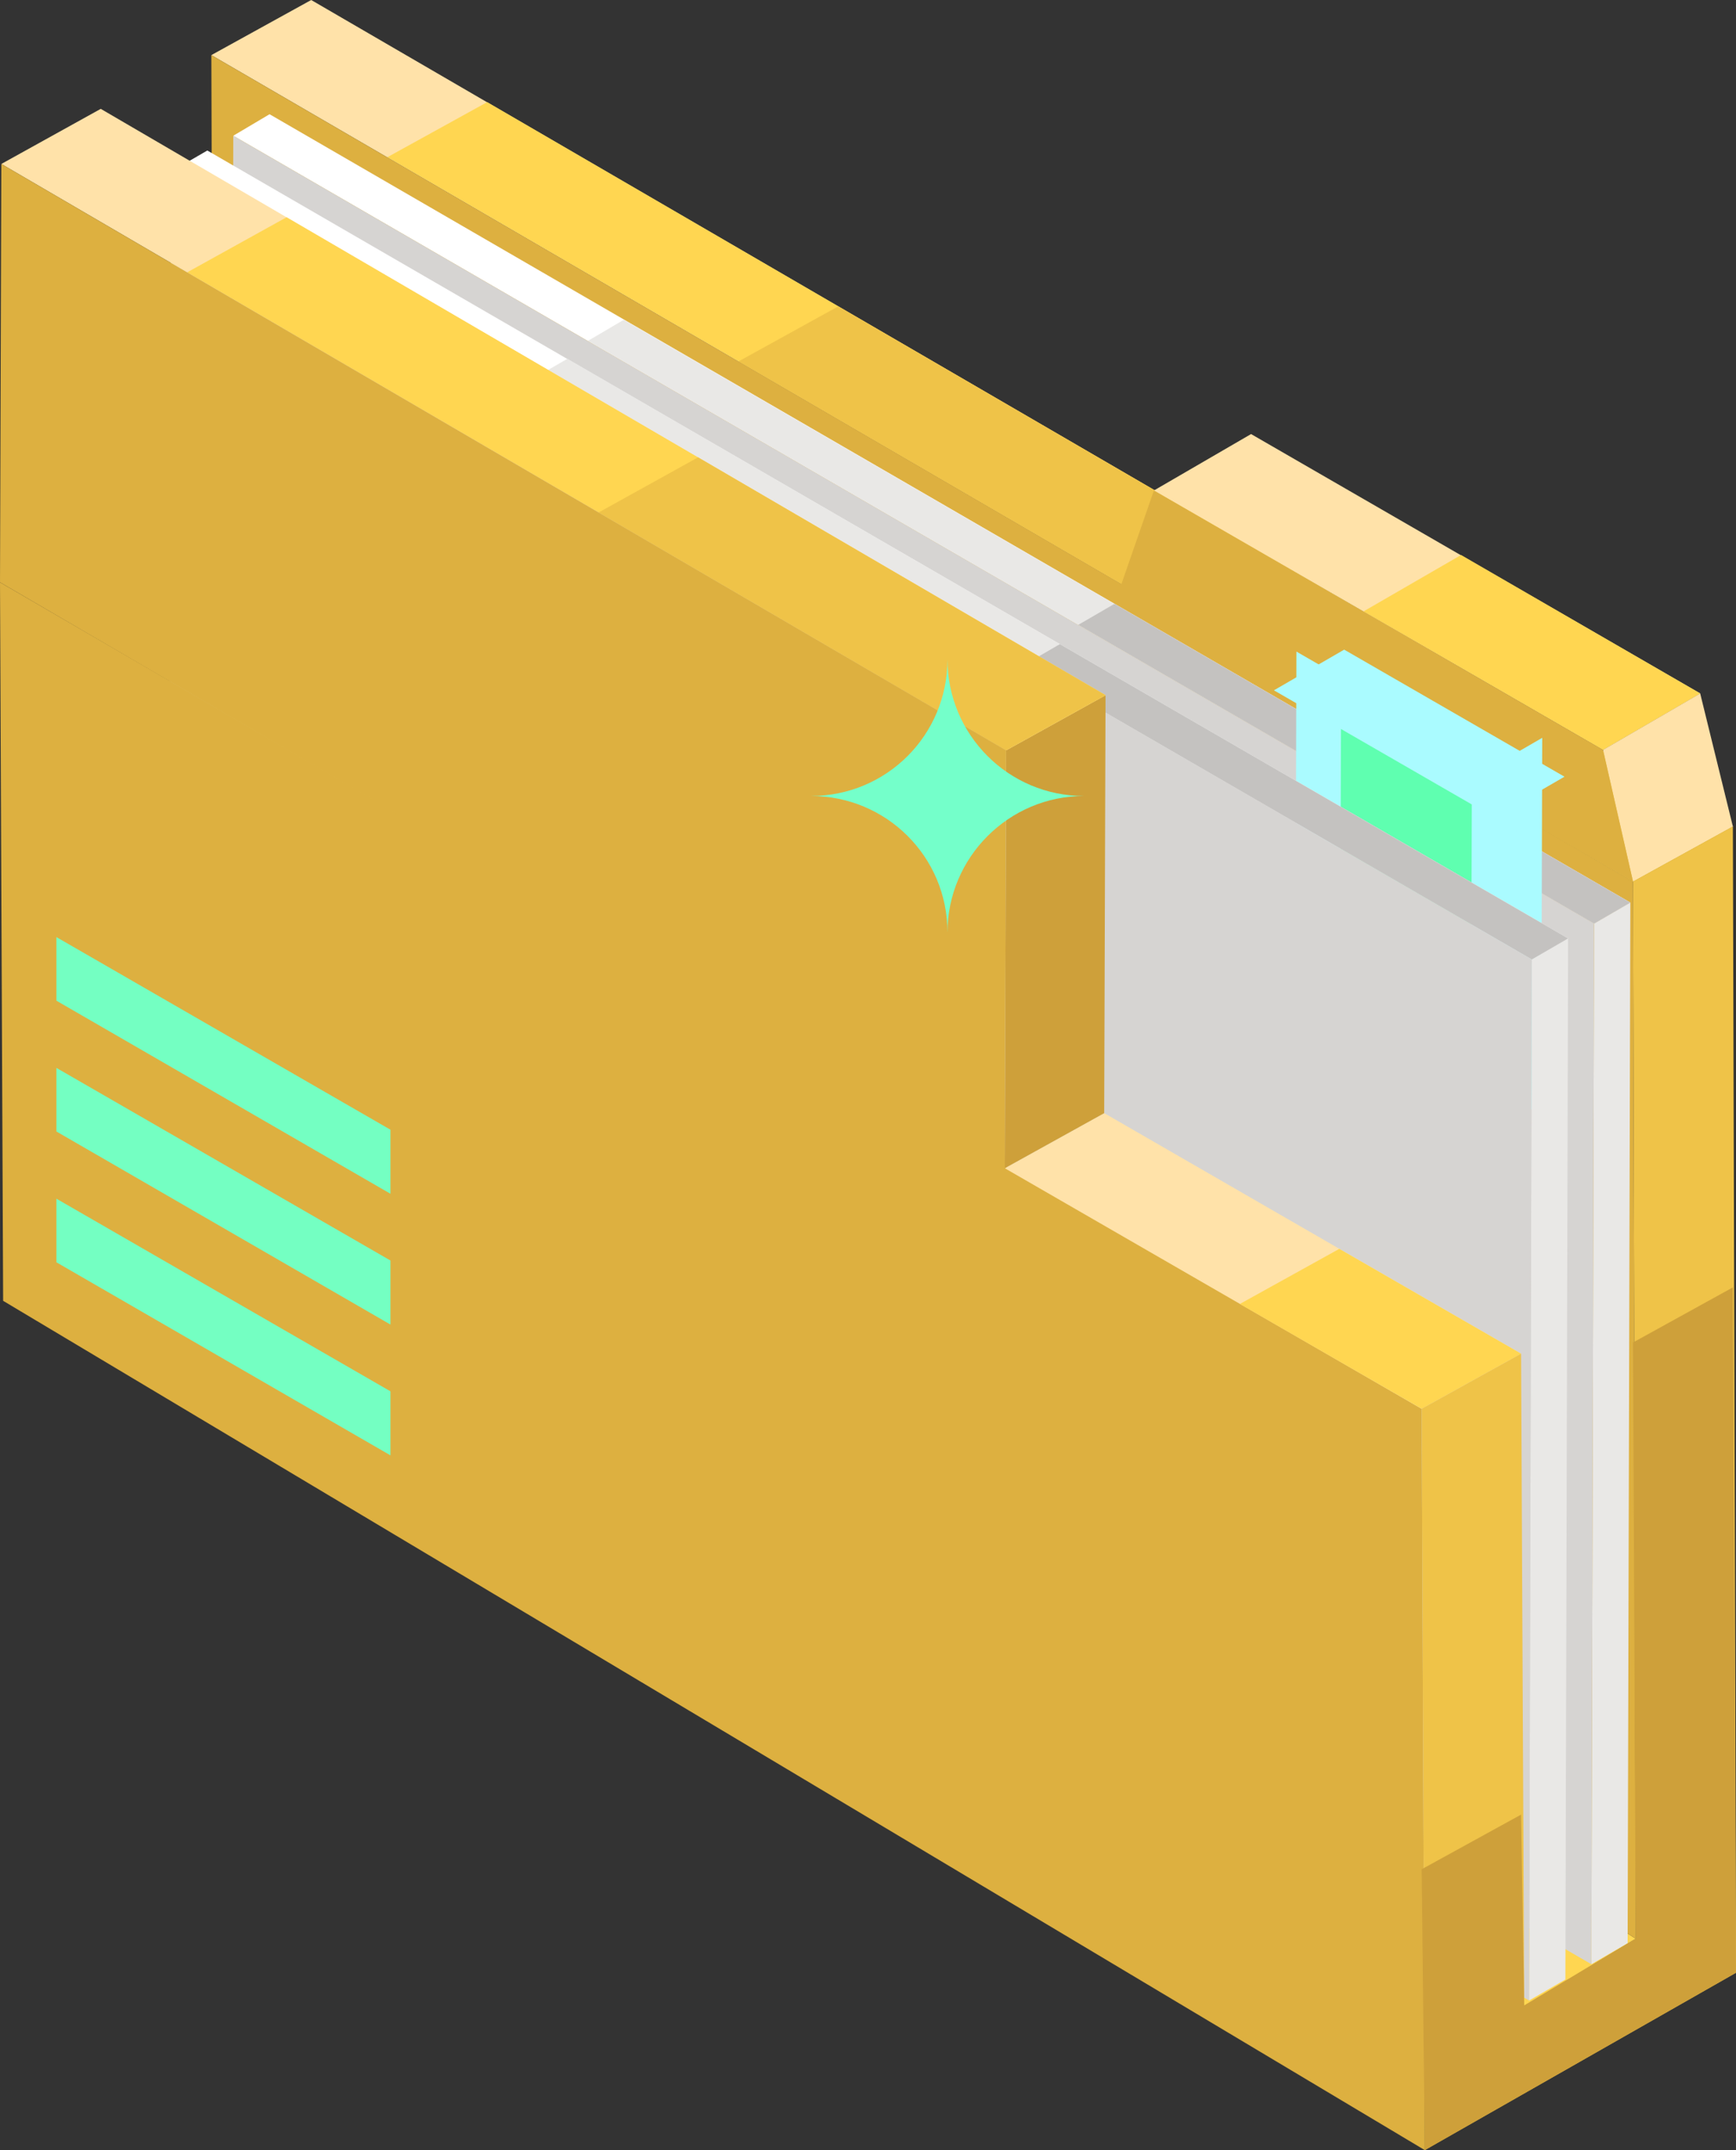 <?xml version="1.0" encoding="UTF-8"?><svg id="Layer_2" xmlns="http://www.w3.org/2000/svg" viewBox="0 0 38.77 48"><rect x="0" y="0" width="38.77" height="48" fill="#333333" stroke="none"/><defs><style>.cls-1{fill:#e9e8e6;}.cls-2{fill:#ffe2a9;}.cls-3{fill:#fff;}.cls-4{fill:#efc348;}.cls-5{fill:#ffd651;}.cls-6{fill:#cea03a;}.cls-7{fill:#ddb040;}.cls-8{fill:#c4c2c0;}.cls-9{fill:#d6d4d2;}.cls-10{fill:#74ffca;}.cls-11{fill:#74ffc2;}.cls-12{fill:#5fffb0;stroke:#aafbff;stroke-miterlimit:10;}.cls-13{isolation:isolate;}</style></defs><g id="Layer_1-2"><polygon class="cls-5" points="36.53 43.28 4.79 22.72 1.35 26.8 33.18 45.3 36.53 43.28"/><polygon class="cls-2" points="38.7 18.45 6.95 0 4.72 1.23 36.47 19.68 38.7 18.45"/><polygon class="cls-5" points="38.7 18.45 10.88 2.28 8.65 3.51 36.47 19.68 38.7 18.45"/><polygon class="cls-4" points="38.7 18.45 18.72 6.84 16.49 8.07 36.47 19.68 38.7 18.45"/><polygon class="cls-7" points="36.47 19.68 4.72 1.23 4.79 22.72 36.53 43.28 36.47 19.68"/><g class="cls-13"><polygon class="cls-2" points="36.47 19.68 38.7 18.45 37.97 15.48 35.8 16.74 36.47 19.68"/><polygon class="cls-2" points="35.8 16.74 37.97 15.48 27.94 9.69 25.77 10.95 35.8 16.74"/><polygon class="cls-5" points="35.8 16.74 37.97 15.48 32.63 12.39 30.45 13.65 35.8 16.74"/><polygon class="cls-7" points="25.77 10.95 25.03 13.08 36.47 19.68 35.8 16.74 25.77 10.95"/></g><g class="cls-13"><polygon class="cls-1" points="35.54 43.85 36.35 43.38 36.41 20.15 35.6 20.62 35.54 43.85"/><polygon class="cls-3" points="35.6 20.62 36.41 20.15 6.02 2.55 5.21 3.03 35.6 20.62"/><polygon class="cls-1" points="35.6 20.62 36.41 20.15 13.93 7.14 13.13 7.61 35.6 20.62"/><polygon class="cls-8" points="35.6 20.62 36.41 20.15 24.89 13.48 24.08 13.95 35.6 20.62"/><polygon class="cls-9" points="5.21 3.03 5.15 26.26 35.54 43.85 35.6 20.62 5.21 3.03"/></g><g class="cls-13"><polygon class="cls-12" points="33.35 24.68 33.92 24.35 33.94 17.34 33.37 17.67 33.35 24.68"/><polygon class="cls-12" points="33.37 17.67 33.94 17.34 30.02 15.08 29.45 15.41 33.37 17.67"/><polygon class="cls-12" points="29.45 15.41 29.43 22.42 33.35 24.68 33.37 17.67 29.45 15.41"/></g><g class="cls-13"><polygon class="cls-1" points="34.15 44.66 34.96 44.19 35.02 20.95 34.21 21.42 34.15 44.66"/><polygon class="cls-3" points="34.21 21.42 35.02 20.95 4.63 3.36 3.82 3.83 34.21 21.42"/><polygon class="cls-1" points="34.21 21.42 35.02 20.95 12.67 8.01 11.86 8.48 34.21 21.42"/><polygon class="cls-8" points="34.21 21.42 35.02 20.95 23.67 14.38 22.86 14.85 34.21 21.42"/><polygon class="cls-9" points="3.82 3.83 3.76 27.06 34.15 44.66 34.21 21.42 3.82 3.83"/></g><polygon class="cls-7" points="31.75 31.45 0 13 .07 29.04 31.82 48 31.75 31.45"/><polygon class="cls-2" points="33.97 30.22 24.66 24.85 22.44 26.08 31.75 31.45 33.97 30.22"/><polygon class="cls-5" points="33.97 30.22 29.91 27.88 27.69 29.11 31.75 31.45 33.97 30.22"/><polygon class="cls-4" points="31.75 31.45 31.82 48 38.77 44.04 38.7 18.45 36.47 19.68 36.53 43.28 34.04 44.77 33.97 30.22 31.75 31.45"/><polygon class="cls-6" points="31.75 41.73 31.82 48 38.77 44.04 38.7 28.74 36.47 29.97 36.53 43.28 34.04 44.77 33.97 40.51 31.75 41.73"/><g class="cls-13"><polygon class="cls-6" points="22.44 26.08 24.66 24.85 24.69 15.52 22.47 16.75 22.44 26.08"/><polygon class="cls-2" points="22.47 16.75 24.69 15.52 2.25 2.43 .03 3.66 22.47 16.75"/><polygon class="cls-5" points="22.47 16.75 24.69 15.52 6.4 4.85 4.18 6.08 22.47 16.75"/><polygon class="cls-4" points="22.47 16.75 24.69 15.52 15.59 10.21 13.37 11.44 22.47 16.75"/><polygon class="cls-7" points=".03 3.66 0 13 22.44 26.08 22.47 16.75 .03 3.66"/></g><path class="cls-10" d="M18.11,17.77c1.67,0,3.05,1.34,3.05,3.05,0-1.68,1.37-3.05,3.05-3.05-1.69,0-3.05-1.37-3.05-3.05,0,1.69-1.36,3.05-3.05,3.05Z"/><g><polygon class="cls-11" points="8.72 25.22 8.72 26.65 1.26 22.34 1.26 20.92 8.72 25.22"/><polygon class="cls-11" points="8.72 28.14 8.72 29.57 1.26 25.26 1.26 23.84 8.72 28.14"/><polygon class="cls-11" points="8.72 31.06 8.72 32.49 1.26 28.18 1.26 26.76 8.72 31.06"/></g></g></svg>